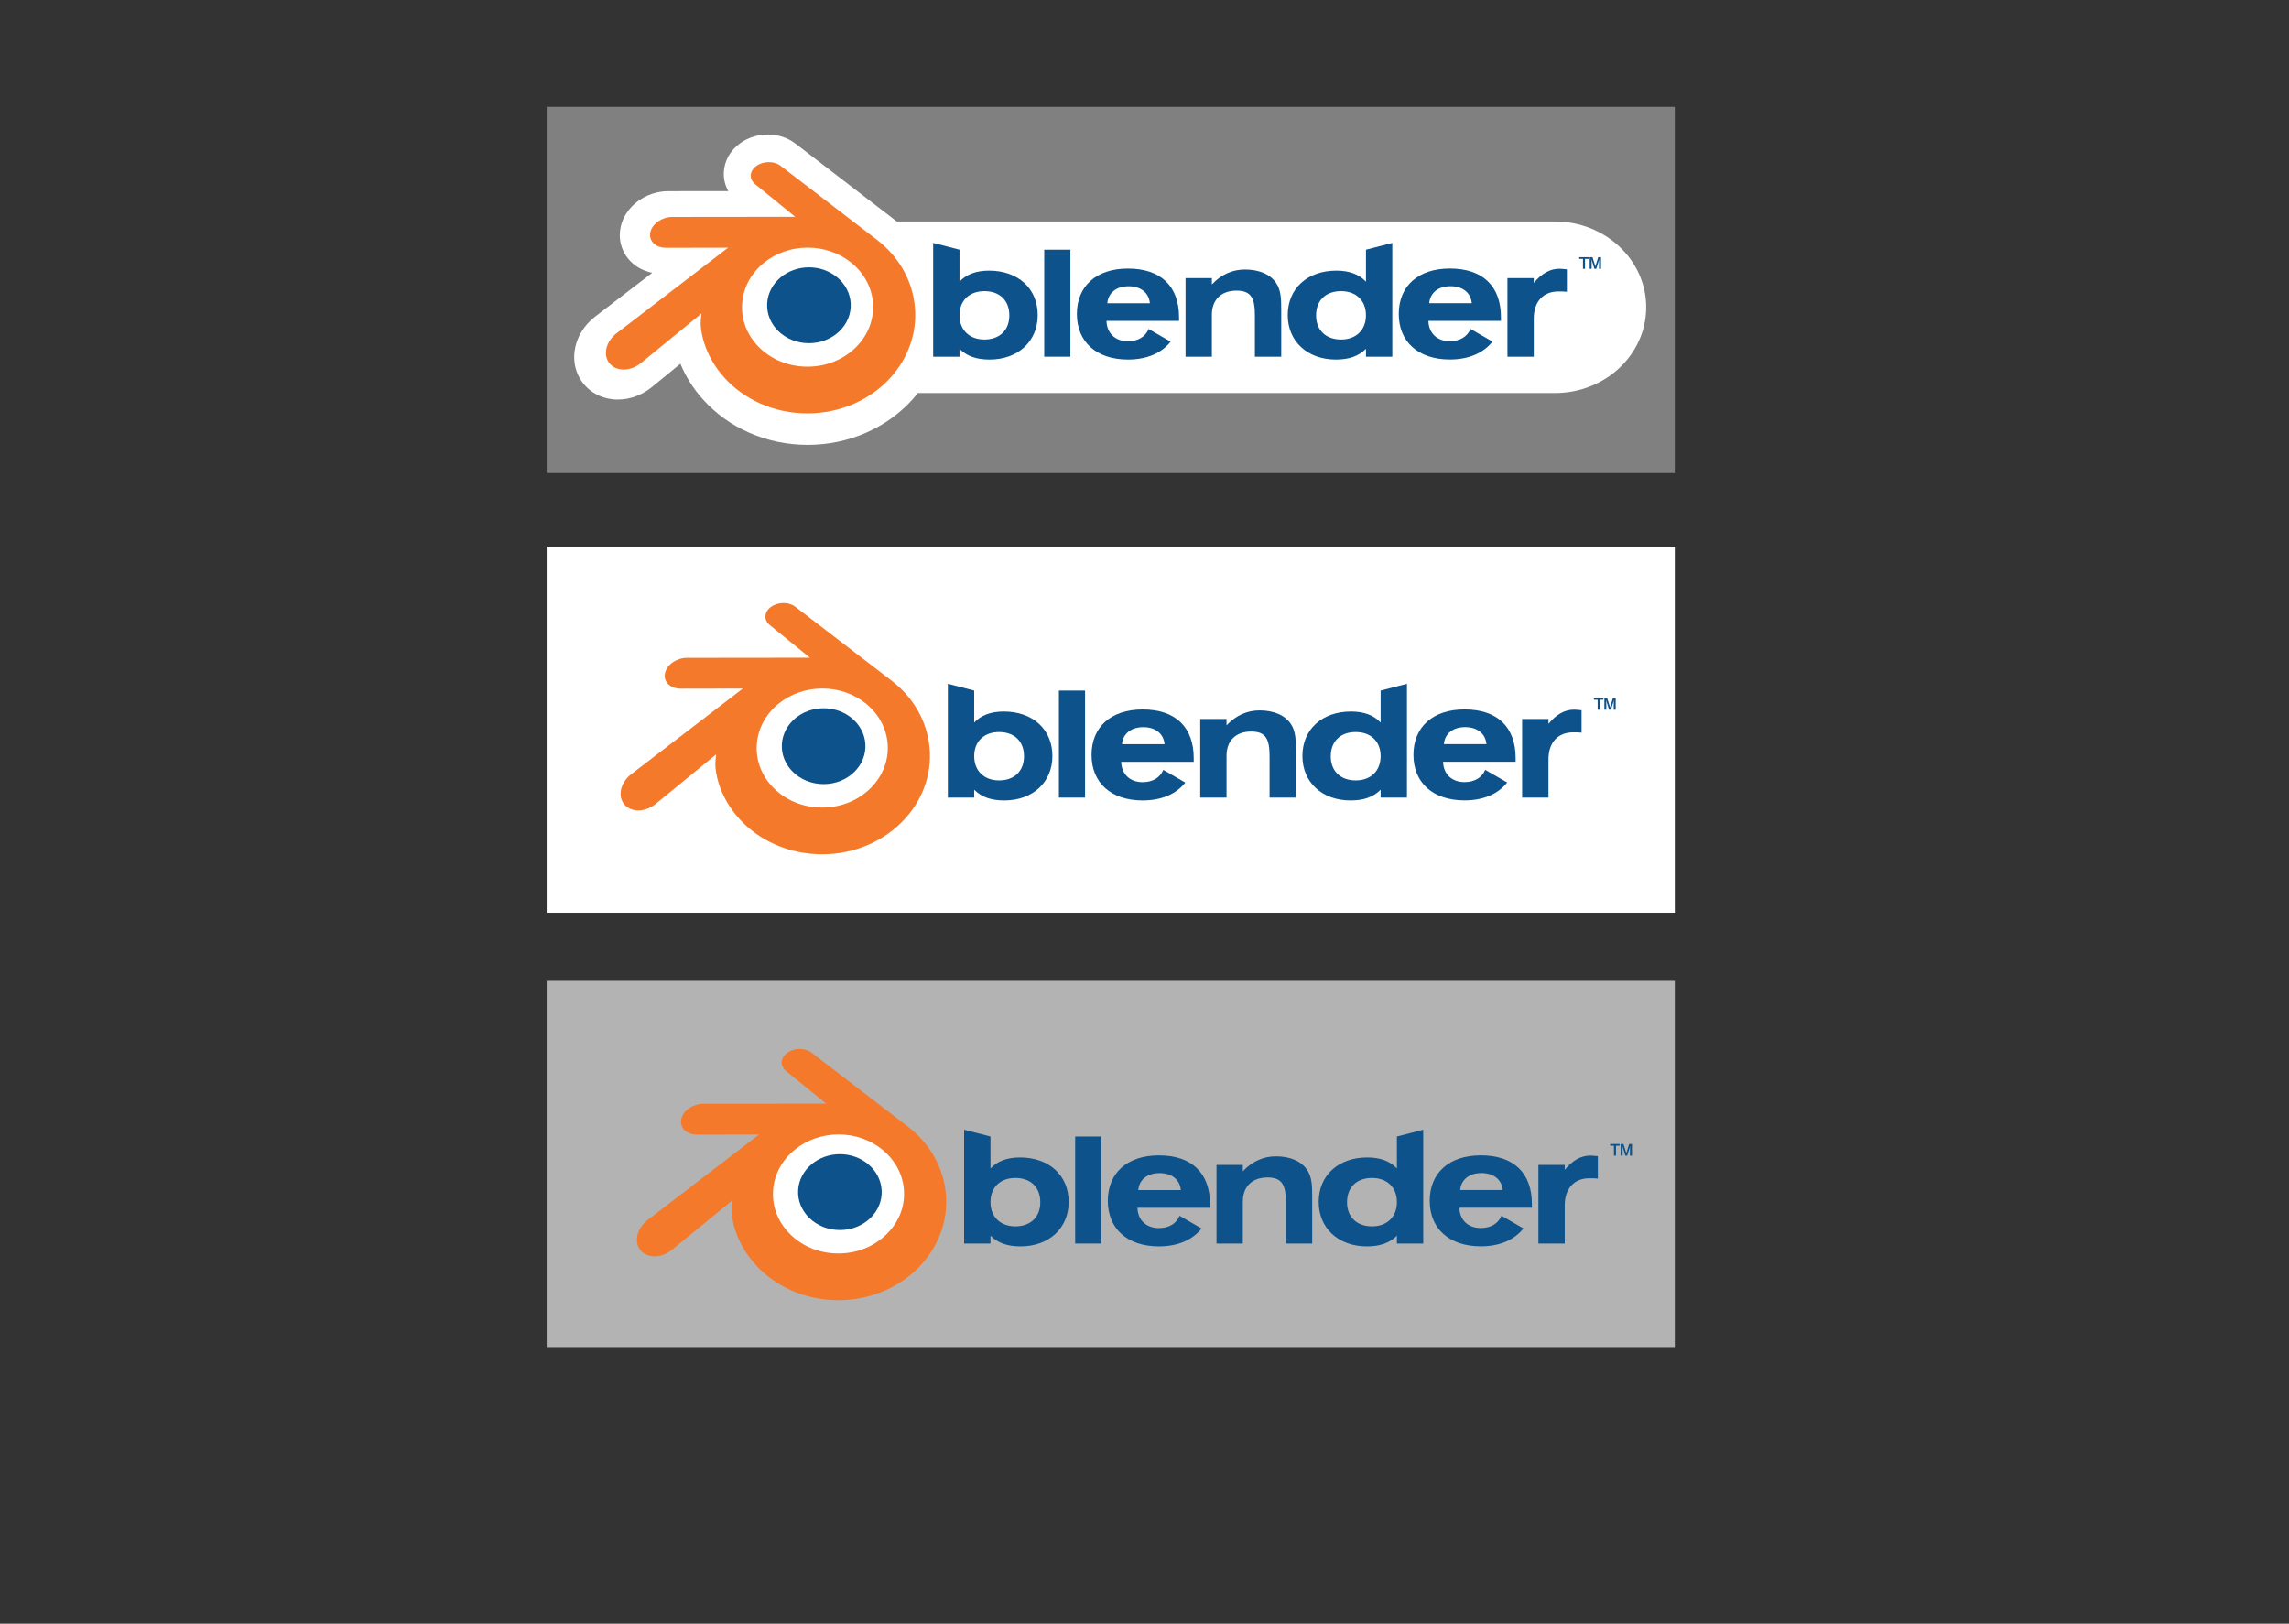 <?xml version="1.0" encoding="UTF-8" standalone="no"?>
<!-- Created with Inkscape (http://www.inkscape.org/) -->

<svg
   xmlns:dc="http://purl.org/dc/elements/1.1/"
   xmlns:cc="http://creativecommons.org/ns#"
   xmlns:rdf="http://www.w3.org/1999/02/22-rdf-syntax-ns#"
   xmlns:svg="http://www.w3.org/2000/svg"
   xmlns="http://www.w3.org/2000/svg"
   xmlns:sodipodi="http://sodipodi.sourceforge.net/DTD/sodipodi-0.dtd"
   xmlns:inkscape="http://www.inkscape.org/namespaces/inkscape"
   width="524.409"
   height="372.047"
   id="svg2"
   version="1.1"
   inkscape:version="0.48.2 r9819"
   sodipodi:docname="blender-logos.svg">
  <rect width="100%" height="100%" fill="#333333" stroke="none"/>
  <defs
     id="defs4">
    <clipPath
       id="clipPath3020"
       clipPathUnits="userSpaceOnUse">
      <path
         id="path3022"
         d="M 0,0 198,0 198,58 0,58 0,0 z"
         inkscape:connector-curvature="0" />
    </clipPath>
    <clipPath
       id="clipPath3020-9"
       clipPathUnits="userSpaceOnUse">
      <path
         id="path3022-3"
         d="M 0,0 198,0 198,58 0,58 0,0 z"
         inkscape:connector-curvature="0" />
    </clipPath>
    <clipPath
       id="clipPath3020-91"
       clipPathUnits="userSpaceOnUse">
      <path
         id="path3022-0"
         d="M 0,0 198,0 198,58 0,58 0,0 z"
         inkscape:connector-curvature="0" />
    </clipPath>
    <clipPath
       id="clipPath3020-6"
       clipPathUnits="userSpaceOnUse">
      <path
         id="path3022-1"
         d="M 0,0 198,0 198,58 0,58 0,0 z"
         inkscape:connector-curvature="0" />
    </clipPath>
  </defs>
  <sodipodi:namedview
     id="base"
     pagecolor="#818181"
     bordercolor="#666666"
     borderopacity="1.0"
     inkscape:pageopacity="0.29019608"
     inkscape:pageshadow="2"
     inkscape:zoom="1.6328077"
     inkscape:cx="210.36442"
     inkscape:cy="167.75073"
     inkscape:document-units="px"
     inkscape:current-layer="layer1"
     showgrid="false"
     inkscape:window-width="1198"
     inkscape:window-height="955"
     inkscape:window-x="839"
     inkscape:window-y="201"
     inkscape:window-maximized="0" />
  <g
     inkscape:label="Layer 1"
     inkscape:groupmode="layer"
     id="layer1"
     transform="translate(0,-680.315)">
    <rect
       style="fill:#808080;fill-opacity:1"
       id="rect3371-1"
       width="258.45"
       height="83.905"
       x="125.244"
       y="-788.706"
       ry="0"
       transform="scale(1,-1)" />
    <rect
       style="fill:#b3b3b3;fill-opacity:1"
       id="rect3371-3"
       width="258.45"
       height="83.905"
       x="125.244"
       y="-988.974"
       ry="0"
       transform="scale(1,-1)" />
    <rect
       style="fill:#ffffff;fill-opacity:1"
       id="rect3371"
       width="258.45"
       height="83.905"
       x="125.244"
       y="-889.453"
       ry="0"
       transform="scale(1,-1)" />
    <g
       transform="matrix(1.25,0,0,-1.25,130.597,783.227)"
       inkscape:label="blender-socket"
       id="g3012">
      <g
         id="g3014" />
      <g
         id="g3016">
        <g
           clip-path="url(#clipPath3020)"
           id="g3018">
          <path
             id="path3024"
             style="fill:#ffffff;fill-opacity:1;fill-rule:nonzero;stroke:none"
             d="m 180.514,41.729 c 0,0 -117.336,0 -120.645,0 -0.074,0.058 -0.141,0.126 -0.213,0.181 -0.017,0.018 -17.748,13.639 -18.282,14.05 -0.03,0.024 -0.061,0.046 -0.061,0.046 -2.84,2.176 -7.061,2.221 -10.051,0.125 -1.872,-1.309 -2.995,-3.289 -3.08,-5.43 -0.002,-0.086 -0.006,-0.171 -0.006,-0.258 0,-1.111 0.295,-2.184 0.828,-3.148 C 23.513,47.29 17.992,47.283 17.992,47.283 13.873,47.281 10.15,44.503 9.299,40.821 9.178,40.293 9.117,39.761 9.117,39.234 9.117,37.693 9.629,36.2 10.599,34.975 11.689,33.603 13.264,32.68 15.06,32.32 9.872,28.338 4.689,24.36 4.685,24.356 4.648,24.328 4.617,24.304 4.591,24.286 2.512,22.689 1.141,20.374 0.831,17.939 0.785,17.581 0.764,17.228 0.764,16.876 c 0,-1.754 0.559,-3.422 1.622,-4.784 1.292,-1.654 3.201,-2.704 5.374,-2.951 2.489,-0.288 5.109,0.509 7.182,2.185 0.014,0.011 2.581,2.115 5.287,4.329 0.994,-2.396 2.386,-4.619 4.186,-6.605 2.316,-2.56 5.131,-4.581 8.362,-6.012 3.397,-1.505 7.035,-2.265 10.818,-2.256 3.784,0.007 7.421,0.777 10.813,2.29 3.238,1.45 6.046,3.479 8.354,6.033 0.338,0.378 0.65,0.777 0.963,1.176 4.58,0 116.789,0 116.789,0 9.225,0 16.722,7.053 16.722,15.723 0,8.67 -7.497,15.725 -16.722,15.725"
             inkscape:connector-curvature="0" />
          <path
             id="path3026"
             style="fill:#0d528a;fill-opacity:1;fill-rule:nonzero;stroke:none"
             d="m 36.13,26.716 c 0.106,1.89 1.033,3.556 2.429,4.737 1.371,1.16 3.214,1.869 5.227,1.869 2.01,0 3.854,-0.709 5.224,-1.869 1.397,-1.181 2.322,-2.847 2.429,-4.735 0.106,-1.944 -0.674,-3.748 -2.045,-5.086 -1.397,-1.361 -3.383,-2.216 -5.608,-2.216 -2.226,0 -4.216,0.855 -5.613,2.216 -1.37,1.338 -2.149,3.142 -2.043,5.084"
             inkscape:connector-curvature="0" />
          <path
             id="path3028"
             style="fill:#f5792a;fill-opacity:1;fill-rule:nonzero;stroke:none"
             d="m 23.94,22.895 c 0.013,-0.741 0.249,-2.178 0.603,-3.301 0.744,-2.377 2.006,-4.576 3.763,-6.515 1.802,-1.991 4.021,-3.592 6.584,-4.727 2.693,-1.194 5.612,-1.801 8.644,-1.796 3.028,0.004 5.946,0.624 8.64,1.826 2.563,1.146 4.78,2.754 6.58,4.747 1.754,1.945 3.015,4.148 3.76,6.525 0.376,1.202 0.612,2.42 0.707,3.644 0.094,1.205 0.054,2.411 -0.117,3.617 -0.334,2.351 -1.147,4.555 -2.398,6.565 -1.146,1.847 -2.622,3.465 -4.377,4.826 l 0.005,0.002 -17.712,13.6 c -0.015,0.012 -0.028,0.025 -0.045,0.035 -1.163,0.893 -3.117,0.889 -4.394,-0.005 -1.293,-0.903 -1.44,-2.398 -0.291,-3.342 L 33.888,48.592 41.274,42.585 18.759,42.56 c -0.011,0 -0.021,0 -0.03,0 -1.861,-0.001 -3.65,-1.222 -4.003,-2.766 -0.365,-1.572 0.899,-2.876 2.834,-2.882 L 17.558,36.905 28.969,36.927 8.605,21.296 C 8.58,21.276 8.551,21.257 8.527,21.237 6.606,19.767 5.986,17.32 7.196,15.773 c 1.227,-1.575 3.839,-1.578 5.78,-0.009 l 11.114,9.095 c 0,0 -0.163,-1.227 -0.15,-1.964 z M 52.5,18.782 c -2.291,-2.333 -5.496,-3.656 -8.966,-3.663 -3.474,-0.006 -6.679,1.306 -8.97,3.635 -1.119,1.135 -1.941,2.44 -2.448,3.832 -0.496,1.366 -0.69,2.817 -0.562,4.281 0.122,1.432 0.547,2.796 1.228,4.032 0.668,1.213 1.587,2.311 2.724,3.239 2.225,1.814 5.059,2.795 8.024,2.799 2.967,0.005 5.799,-0.969 8.026,-2.776 1.134,-0.924 2.054,-2.017 2.722,-3.23 0.683,-1.234 1.106,-2.593 1.232,-4.029 0.125,-1.462 -0.068,-2.911 -0.564,-4.279 -0.508,-1.395 -1.327,-2.7 -2.446,-3.841"
             inkscape:connector-curvature="0" />
          <path
             id="path3030"
             style="fill:#0d528a;fill-opacity:1;fill-rule:nonzero;stroke:none"
             d="m 157.468,26.746 c 0.171,1.908 1.645,3.118 3.898,3.118 2.256,0 3.731,-1.21 3.902,-3.118 l -7.8,0 z m 7.568,-4.711 c -0.577,-1.414 -1.936,-2.251 -3.784,-2.251 -2.312,0 -3.869,1.444 -3.933,3.726 l 13.297,0 c 0,0.236 0,0.434 0,0.671 0,5.714 -3.353,8.924 -9.364,8.924 -5.836,0 -9.364,-3.241 -9.364,-8.324 0,-5.114 3.584,-8.349 9.364,-8.349 3.47,0 6.159,1.188 7.817,3.279 l -4.033,2.324"
             inkscape:connector-curvature="0" />
          <path
             id="path3032"
             style="fill:#0d528a;fill-opacity:1;fill-rule:nonzero;stroke:none"
             d="m 98.469,26.737 c 0.175,1.909 1.65,3.119 3.905,3.119 2.252,0 3.727,-1.21 3.899,-3.119 l -7.804,0 z m 7.573,-4.711 c -0.577,-1.418 -1.937,-2.254 -3.787,-2.254 -2.31,0 -3.871,1.448 -3.932,3.729 l 13.294,0 c 0,0.234 0,0.432 0,0.668 0,5.717 -3.352,8.929 -9.362,8.929 -5.84,0 -9.362,-3.242 -9.362,-8.325 0,-5.115 3.583,-8.35 9.362,-8.35 3.468,0 6.159,1.184 7.82,3.277 l -4.033,2.326"
             inkscape:connector-curvature="0" />
          <path
             id="path3034"
             style="fill:#0d528a;fill-opacity:1;fill-rule:nonzero;stroke:none"
             d="m 86.908,36.56 4.795,0 0,-19.617 -4.795,0 0,19.617 z"
             inkscape:connector-curvature="0" />
          <path
             id="path3036"
             style="fill:#0d528a;fill-opacity:1;fill-rule:nonzero;stroke:none"
             d="m 112.81,31.349 4.823,0 0,-1.168 c 1.707,1.821 3.757,2.742 6.068,2.742 2.663,0 4.68,-0.921 5.721,-2.488 0.868,-1.295 0.926,-2.859 0.926,-4.912 l 0,-8.58 -4.829,0 0,7.538 c 0,3.128 -0.629,4.573 -3.375,4.573 -2.776,0 -4.511,-1.654 -4.511,-4.429 l 0,-7.682 -4.823,0 0,14.406"
             inkscape:connector-curvature="0" />
          <path
             id="path3038"
             style="fill:#0d528a;fill-opacity:1;fill-rule:nonzero;stroke:none"
             d="m 145.876,24.538 c 0,-2.685 -1.794,-4.445 -4.569,-4.445 -2.779,0 -4.573,1.7 -4.573,4.415 0,2.754 1.771,4.454 4.573,4.454 2.775,0 4.569,-1.731 4.569,-4.424 z m 0,6.158 c -1.219,1.306 -2.982,2.023 -5.435,2.023 -5.29,0 -8.902,-3.262 -8.902,-8.151 0,-4.793 3.587,-8.145 8.815,-8.145 2.397,0 4.158,0.605 5.522,1.965 l 0,-1.445 4.825,0 0,20.862 -4.825,-1.245 0,-5.864"
             inkscape:connector-curvature="0" />
          <path
             id="path3040"
             style="fill:#0d528a;fill-opacity:1;fill-rule:nonzero;stroke:none"
             d="m 75.947,28.962 c 2.804,0 4.567,-1.7 4.567,-4.454 0,-2.715 -1.791,-4.415 -4.567,-4.415 -2.774,0 -4.565,1.76 -4.565,4.445 0,2.693 1.791,4.424 4.565,4.424 z m -4.565,7.598 -4.827,1.245 0,-20.862 4.827,0 0,1.445 c 1.358,-1.36 3.121,-1.965 5.519,-1.965 5.231,0 8.814,3.352 8.814,8.145 0,4.889 -3.613,8.151 -8.9,8.151 -2.458,0 -4.221,-0.717 -5.433,-2.023 l 0,5.864"
             inkscape:connector-curvature="0" />
          <path
             id="path3042"
             style="fill:#0d528a;fill-opacity:1;fill-rule:nonzero;stroke:none"
             d="m 171.807,16.943 0,14.406 4.825,0 0,-0.891 c 1.444,1.741 2.973,2.607 4.713,2.607 0.345,0 0.778,-0.056 1.355,-0.114 l 0,-4.106 c -0.465,0.06 -0.982,0.06 -1.533,0.06 -2.805,0 -4.535,-1.849 -4.535,-4.996 l 0,-6.966 -4.825,0"
             inkscape:connector-curvature="0" />
          <path
             id="path3044"
             style="fill:#0d528a;fill-opacity:1;fill-rule:nonzero;stroke:none"
             d="m 188.956,33.049 -0.37,0 0.013,1.321 0.019,0.437 -0.099,-0.36 -0.439,-1.398 -0.338,0 -0.43,1.398 -0.108,0.353 0.026,-0.43 0.013,-1.321 -0.362,0 0,2.14 0.508,0 0.535,-1.689 0.522,1.689 0.51,0 0,-2.14 z m -2.932,0 -0.373,0 0,1.823 -0.687,0 0,0.317 1.735,0 0,-0.317 -0.675,0 0,-1.823"
             inkscape:connector-curvature="0" />
        </g>
      </g>
    </g>
    <g
       id="g3014-7"
       transform="matrix(1.25,0,0,-1.25,142.25,938.895)" />
    <g
       id="g3375">
      <path
         id="path3026-5"
         style="fill:#0d528a;fill-opacity:1;fill-rule:nonzero;stroke:none"
         d="m 179.123,850.858 c 0.133,-2.362 1.291,-4.445 3.036,-5.921 1.714,-1.45 4.018,-2.336 6.534,-2.336 2.513,0 4.817,0.886 6.53,2.336 1.746,1.476 2.902,3.559 3.036,5.919 0.133,2.43 -0.843,4.685 -2.556,6.357 -1.746,1.701 -4.229,2.77 -7.01,2.77 -2.783,0 -5.27,-1.069 -7.016,-2.77 -1.712,-1.673 -2.686,-3.928 -2.554,-6.355"
         inkscape:connector-curvature="0" />
      <path
         id="path3028-6"
         style="fill:#f5792a;fill-opacity:1;fill-rule:nonzero;stroke:none"
         d="m 163.885,855.634 c 0.016,0.926 0.311,2.723 0.754,4.126 0.93,2.971 2.507,5.72 4.704,8.144 2.252,2.489 5.026,4.49 8.23,5.909 3.366,1.492 7.015,2.251 10.805,2.245 3.785,-0.005 7.433,-0.78 10.8,-2.283 3.204,-1.433 5.975,-3.442 8.225,-5.934 2.192,-2.431 3.769,-5.185 4.7,-8.156 0.47,-1.502 0.765,-3.025 0.884,-4.555 0.117,-1.506 0.068,-3.014 -0.146,-4.521 -0.417,-2.939 -1.434,-5.694 -2.998,-8.206 -1.433,-2.309 -3.277,-4.331 -5.471,-6.032 l 0.006,-0.002 -22.14,-17 c -0.019,-0.015 -0.035,-0.031 -0.056,-0.044 -1.454,-1.116 -3.896,-1.111 -5.492,0.006 -1.616,1.129 -1.8,2.998 -0.364,4.178 l -0.005,0.005 9.232,7.509 -28.144,0.031 c -0.014,0 -0.026,0 -0.037,0 -2.326,0.001 -4.562,1.528 -5.004,3.458 -0.456,1.965 1.124,3.595 3.542,3.603 l -0.002,0.009 14.264,-0.028 -25.455,19.539 c -0.031,0.025 -0.068,0.049 -0.098,0.074 -2.401,1.837 -3.176,4.896 -1.664,6.83 1.534,1.969 4.799,1.972 7.225,0.011 l 13.893,-11.369 c 0,0 -0.204,1.534 -0.188,2.455 z m 35.7,5.141 c -2.864,2.916 -6.87,4.57 -11.207,4.579 -4.343,0.008 -8.349,-1.633 -11.213,-4.544 -1.399,-1.419 -2.426,-3.05 -3.06,-4.79 -0.62,-1.708 -0.863,-3.521 -0.703,-5.351 0.152,-1.79 0.684,-3.495 1.535,-5.04 0.835,-1.516 1.984,-2.889 3.405,-4.049 2.781,-2.268 6.324,-3.494 10.03,-3.499 3.709,-0.006 7.249,1.211 10.033,3.47 1.417,1.155 2.567,2.521 3.402,4.037 0.854,1.542 1.383,3.241 1.54,5.036 0.156,1.827 -0.085,3.639 -0.705,5.349 -0.635,1.744 -1.659,3.375 -3.058,4.801"
         inkscape:connector-curvature="0" />
      <path
         id="path3030-3"
         style="fill:#0d528a;fill-opacity:1;fill-rule:nonzero;stroke:none"
         d="m 330.795,850.821 c 0.214,-2.385 2.056,-3.897 4.872,-3.897 2.82,0 4.664,1.512 4.878,3.897 l -9.75,0 z m 9.46,5.889 c -0.721,1.768 -2.42,2.814 -4.73,2.814 -2.89,0 -4.836,-1.805 -4.916,-4.657 l 16.621,0 c 0,-0.295 0,-0.542 0,-0.839 0,-7.143 -4.191,-11.155 -11.705,-11.155 -7.295,0 -11.705,4.051 -11.705,10.405 0,6.393 4.48,10.436 11.705,10.436 4.338,0 7.699,-1.485 9.771,-4.099 l -5.041,-2.905"
         inkscape:connector-curvature="0" />
      <path
         id="path3032-4"
         style="fill:#0d528a;fill-opacity:1;fill-rule:nonzero;stroke:none"
         d="m 257.046,850.832 c 0.219,-2.386 2.062,-3.899 4.881,-3.899 2.815,0 4.659,1.512 4.874,3.899 l -9.755,0 z m 9.466,5.889 c -0.721,1.772 -2.421,2.817 -4.734,2.817 -2.888,0 -4.839,-1.81 -4.915,-4.661 l 16.617,0 c 0,-0.292 0,-0.54 0,-0.835 0,-7.146 -4.19,-11.161 -11.703,-11.161 -7.3,0 -11.703,4.053 -11.703,10.406 0,6.394 4.479,10.438 11.703,10.438 4.335,0 7.699,-1.48 9.775,-4.096 l -5.041,-2.908"
         inkscape:connector-curvature="0" />
      <path
         id="path3034-0"
         style="fill:#0d528a;fill-opacity:1;fill-rule:nonzero;stroke:none"
         d="m 242.595,838.553 5.994,0 0,24.521 -5.994,0 0,-24.521 z"
         inkscape:connector-curvature="0" />
      <path
         id="path3036-6"
         style="fill:#0d528a;fill-opacity:1;fill-rule:nonzero;stroke:none"
         d="m 274.973,845.067 6.029,0 0,1.46 c 2.134,-2.276 4.696,-3.428 7.585,-3.428 3.329,0 5.85,1.151 7.151,3.11 1.085,1.619 1.157,3.574 1.157,6.14 l 0,10.725 -6.036,0 0,-9.422 c 0,-3.91 -0.786,-5.716 -4.219,-5.716 -3.47,0 -5.639,2.067 -5.639,5.536 l 0,9.602 -6.029,0 0,-18.008"
         inkscape:connector-curvature="0" />
      <path
         id="path3038-0"
         style="fill:#0d528a;fill-opacity:1;fill-rule:nonzero;stroke:none"
         d="m 316.305,853.581 c 0,3.356 -2.243,5.556 -5.711,5.556 -3.474,0 -5.716,-2.125 -5.716,-5.519 0,-3.442 2.214,-5.567 5.716,-5.567 3.469,0 5.711,2.164 5.711,5.53 z m 0,-7.697 c -1.524,-1.633 -3.728,-2.529 -6.794,-2.529 -6.612,0 -11.127,4.077 -11.127,10.189 0,5.991 4.484,10.181 11.019,10.181 2.996,0 5.197,-0.756 6.902,-2.456 l 0,1.806 6.031,0 0,-26.078 -6.031,1.556 0,7.33"
         inkscape:connector-curvature="0" />
      <path
         id="path3040-4"
         style="fill:#0d528a;fill-opacity:1;fill-rule:nonzero;stroke:none"
         d="m 228.894,848.051 c 3.505,0 5.709,2.125 5.709,5.567 0,3.394 -2.239,5.519 -5.709,5.519 -3.467,0 -5.706,-2.2 -5.706,-5.556 0,-3.366 2.239,-5.53 5.706,-5.53 z m -5.706,-9.498 -6.034,-1.556 0,26.078 6.034,0 0,-1.806 c 1.698,1.7 3.901,2.456 6.899,2.456 6.539,0 11.018,-4.19 11.018,-10.181 0,-6.111 -4.516,-10.189 -11.125,-10.189 -3.072,0 -5.276,0.896 -6.791,2.529 l 0,-7.33"
         inkscape:connector-curvature="0" />
      <path
         id="path3042-0"
         style="fill:#0d528a;fill-opacity:1;fill-rule:nonzero;stroke:none"
         d="m 348.719,863.074 0,-18.008 6.031,0 0,1.114 c 1.805,-2.176 3.716,-3.259 5.891,-3.259 0.431,0 0.973,0.07 1.694,0.142 l 0,5.133 c -0.581,-0.075 -1.228,-0.075 -1.916,-0.075 -3.506,0 -5.669,2.311 -5.669,6.245 l 0,8.707 -6.031,0"
         inkscape:connector-curvature="0" />
      <path
         id="path3044-5"
         style="fill:#0d528a;fill-opacity:1;fill-rule:nonzero;stroke:none"
         d="m 370.155,842.942 -0.463,0 0.016,-1.651 0.024,-0.546 -0.124,0.45 -0.549,1.748 -0.422,0 -0.537,-1.748 -0.135,-0.441 0.033,0.537 0.016,1.651 -0.453,0 0,-2.675 0.635,0 0.669,2.111 0.652,-2.111 0.637,0 0,2.675 z m -3.665,0 -0.466,0 0,-2.279 -0.859,0 0,-0.396 2.169,0 0,0.396 -0.844,0 0,2.279"
         inkscape:connector-curvature="0" />
    </g>
    <g
       id="g3014-0"
       transform="matrix(1.25,0,0,-1.25,140.139,1045.84)" />
    <g
       id="g3387"
       transform="translate(-1.225,-11.024)">
      <path
         inkscape:transform-center-y="6.9861335"
         inkscape:transform-center-x="-3.3792892"
         id="path3026-3-0"
         style="fill:#ffffff;fill-opacity:1;fill-rule:nonzero;stroke:none"
         d="m 178.093,963.546 c 0.481,-3.848 2.572,-7.197 5.532,-9.534 2.907,-2.295 6.693,-3.647 10.719,-3.544 4.02,0.103 7.606,1.642 10.181,4.077 2.626,2.479 4.238,5.923 4.184,9.778 -0.065,3.969 -1.881,7.607 -4.813,10.265 -2.987,2.704 -7.081,4.346 -11.53,4.232 -4.452,-0.113 -8.31,-1.958 -10.91,-4.804 -2.549,-2.798 -3.851,-6.516 -3.362,-10.47"
         inkscape:connector-curvature="0" />
      <path
         id="path3026-3"
         style="fill:#0d528a;fill-opacity:1;fill-rule:nonzero;stroke:none"
         d="m 184.077,964.062 c 0.133,-2.362 1.291,-4.445 3.036,-5.921 1.714,-1.45 4.018,-2.336 6.534,-2.336 2.513,0 4.817,0.886 6.53,2.336 1.746,1.476 2.902,3.559 3.036,5.919 0.133,2.43 -0.843,4.685 -2.556,6.357 -1.746,1.701 -4.229,2.77 -7.01,2.77 -2.783,0 -5.27,-1.069 -7.016,-2.77 -1.712,-1.673 -2.686,-3.928 -2.554,-6.355"
         inkscape:connector-curvature="0" />
      <path
         id="path3028-11"
         style="fill:#f5792a;fill-opacity:1;fill-rule:nonzero;stroke:none"
         d="m 168.839,968.838 c 0.016,0.926 0.311,2.722 0.754,4.126 0.93,2.971 2.507,5.72 4.704,8.144 2.252,2.489 5.026,4.49 8.23,5.909 3.366,1.492 7.015,2.251 10.805,2.245 3.785,-0.01 7.433,-0.78 10.8,-2.283 3.204,-1.433 5.975,-3.442 8.225,-5.934 2.192,-2.431 3.769,-5.185 4.7,-8.156 0.47,-1.502 0.765,-3.025 0.884,-4.555 0.117,-1.506 0.068,-3.014 -0.146,-4.521 -0.417,-2.939 -1.434,-5.694 -2.998,-8.206 -1.433,-2.309 -3.277,-4.331 -5.471,-6.032 l 0.006,-0.002 -22.14,-17 c -0.019,-0.015 -0.035,-0.031 -0.056,-0.044 -1.454,-1.116 -3.896,-1.111 -5.492,0.006 -1.616,1.129 -1.8,2.998 -0.364,4.178 l -0.005,0.005 9.232,7.509 -28.144,0.031 c -0.014,0 -0.026,0 -0.037,0 -2.326,10e-4 -4.562,1.528 -5.004,3.458 -0.456,1.965 1.124,3.595 3.542,3.603 l -0.002,0.009 14.264,-0.028 -25.455,19.539 c -0.031,0.025 -0.068,0.049 -0.098,0.074 -2.401,1.837 -3.176,4.896 -1.664,6.83 1.534,1.969 4.799,1.972 7.225,0.011 l 13.893,-11.369 c 0,0 -0.204,1.534 -0.188,2.455 z m 35.7,5.141 c -2.864,2.916 -6.87,4.57 -11.207,4.579 -4.343,0.01 -8.349,-1.633 -11.213,-4.544 -1.399,-1.419 -2.426,-3.05 -3.06,-4.79 -0.62,-1.708 -0.863,-3.521 -0.703,-5.351 0.152,-1.79 0.684,-3.495 1.535,-5.04 0.835,-1.516 1.984,-2.889 3.405,-4.049 2.781,-2.268 6.324,-3.494 10.03,-3.499 3.709,-0.006 7.249,1.211 10.033,3.47 1.417,1.155 2.567,2.521 3.402,4.037 0.854,1.542 1.383,3.241 1.54,5.036 0.156,1.827 -0.085,3.639 -0.705,5.349 -0.635,1.744 -1.659,3.375 -3.058,4.801"
         inkscape:connector-curvature="0" />
      <path
         id="path3030-5"
         style="fill:#0d528a;fill-opacity:1;fill-rule:nonzero;stroke:none"
         d="m 335.749,964.024 c 0.214,-2.385 2.056,-3.897 4.872,-3.897 2.82,0 4.664,1.512 4.878,3.897 l -9.75,0 z m 9.46,5.889 c -0.721,1.768 -2.42,2.814 -4.73,2.814 -2.89,0 -4.836,-1.805 -4.916,-4.657 l 16.621,0 c 0,-0.295 0,-0.542 0,-0.839 0,-7.143 -4.191,-11.155 -11.705,-11.155 -7.295,0 -11.705,4.051 -11.705,10.405 0,6.392 4.48,10.436 11.705,10.436 4.338,0 7.699,-1.485 9.771,-4.099 l -5.041,-2.905"
         inkscape:connector-curvature="0" />
      <path
         id="path3032-0"
         style="fill:#0d528a;fill-opacity:1;fill-rule:nonzero;stroke:none"
         d="m 262,964.035 c 0.219,-2.386 2.062,-3.899 4.881,-3.899 2.815,0 4.659,1.512 4.874,3.899 l -9.755,0 z m 9.466,5.889 c -0.721,1.772 -2.421,2.817 -4.734,2.817 -2.888,0 -4.839,-1.81 -4.915,-4.661 l 16.617,0 c 0,-0.292 0,-0.54 0,-0.835 0,-7.146 -4.19,-11.161 -11.703,-11.161 -7.3,0 -11.703,4.053 -11.703,10.406 0,6.394 4.479,10.438 11.703,10.438 4.335,0 7.699,-1.48 9.775,-4.096 l -5.041,-2.908"
         inkscape:connector-curvature="0" />
      <path
         id="path3034-8"
         style="fill:#0d528a;fill-opacity:1;fill-rule:nonzero;stroke:none"
         d="m 247.549,951.757 5.994,0 0,24.521 -5.994,0 0,-24.521 z"
         inkscape:connector-curvature="0" />
      <path
         id="path3036-4"
         style="fill:#0d528a;fill-opacity:1;fill-rule:nonzero;stroke:none"
         d="m 279.927,958.271 6.029,0 0,1.46 c 2.134,-2.276 4.696,-3.427 7.585,-3.427 3.329,0 5.85,1.151 7.151,3.11 1.085,1.619 1.157,3.574 1.157,6.14 l 0,10.725 -6.036,0 0,-9.423 c 0,-3.91 -0.786,-5.716 -4.219,-5.716 -3.47,0 -5.639,2.067 -5.639,5.536 l 0,9.603 -6.029,0 0,-18.008"
         inkscape:connector-curvature="0" />
      <path
         id="path3038-9"
         style="fill:#0d528a;fill-opacity:1;fill-rule:nonzero;stroke:none"
         d="m 321.259,966.784 c 0,3.356 -2.243,5.556 -5.711,5.556 -3.474,0 -5.716,-2.125 -5.716,-5.519 0,-3.442 2.214,-5.567 5.716,-5.567 3.469,0 5.711,2.164 5.711,5.53 z m 0,-7.697 c -1.524,-1.633 -3.728,-2.529 -6.794,-2.529 -6.612,0 -11.127,4.077 -11.127,10.189 0,5.991 4.484,10.181 11.019,10.181 2.996,0 5.197,-0.756 6.902,-2.456 l 0,1.806 6.031,0 0,-26.078 -6.031,1.556 0,7.33"
         inkscape:connector-curvature="0" />
      <path
         id="path3040-3"
         style="fill:#0d528a;fill-opacity:1;fill-rule:nonzero;stroke:none"
         d="m 233.848,961.254 c 3.505,0 5.709,2.125 5.709,5.567 0,3.394 -2.239,5.519 -5.709,5.519 -3.467,0 -5.706,-2.2 -5.706,-5.556 0,-3.366 2.239,-5.53 5.706,-5.53 z m -5.706,-9.498 -6.034,-1.556 0,26.078 6.034,0 0,-1.806 c 1.698,1.7 3.901,2.456 6.899,2.456 6.539,0 11.018,-4.19 11.018,-10.181 0,-6.111 -4.516,-10.189 -11.125,-10.189 -3.072,0 -5.276,0.896 -6.791,2.529 l 0,-7.33"
         inkscape:connector-curvature="0" />
      <path
         id="path3042-05"
         style="fill:#0d528a;fill-opacity:1;fill-rule:nonzero;stroke:none"
         d="m 353.673,976.278 0,-18.008 6.031,0 0,1.114 c 1.805,-2.176 3.716,-3.259 5.891,-3.259 0.431,0 0.973,0.07 1.694,0.142 l 0,5.133 c -0.581,-0.075 -1.228,-0.075 -1.916,-0.075 -3.506,0 -5.669,2.311 -5.669,6.245 l 0,8.708 -6.031,0"
         inkscape:connector-curvature="0" />
      <path
         id="path3044-2"
         style="fill:#0d528a;fill-opacity:1;fill-rule:nonzero;stroke:none"
         d="m 375.109,956.146 -0.463,0 0.016,-1.651 0.024,-0.546 -0.124,0.45 -0.549,1.748 -0.422,0 -0.537,-1.748 -0.135,-0.441 0.033,0.537 0.016,1.651 -0.453,0 0,-2.675 0.635,0 0.669,2.111 0.652,-2.111 0.637,0 0,2.675 z m -3.665,0 -0.466,0 0,-2.279 -0.859,0 0,-0.396 2.169,0 0,0.396 -0.844,0 0,2.279"
         inkscape:connector-curvature="0" />
    </g>
  </g>
</svg>
